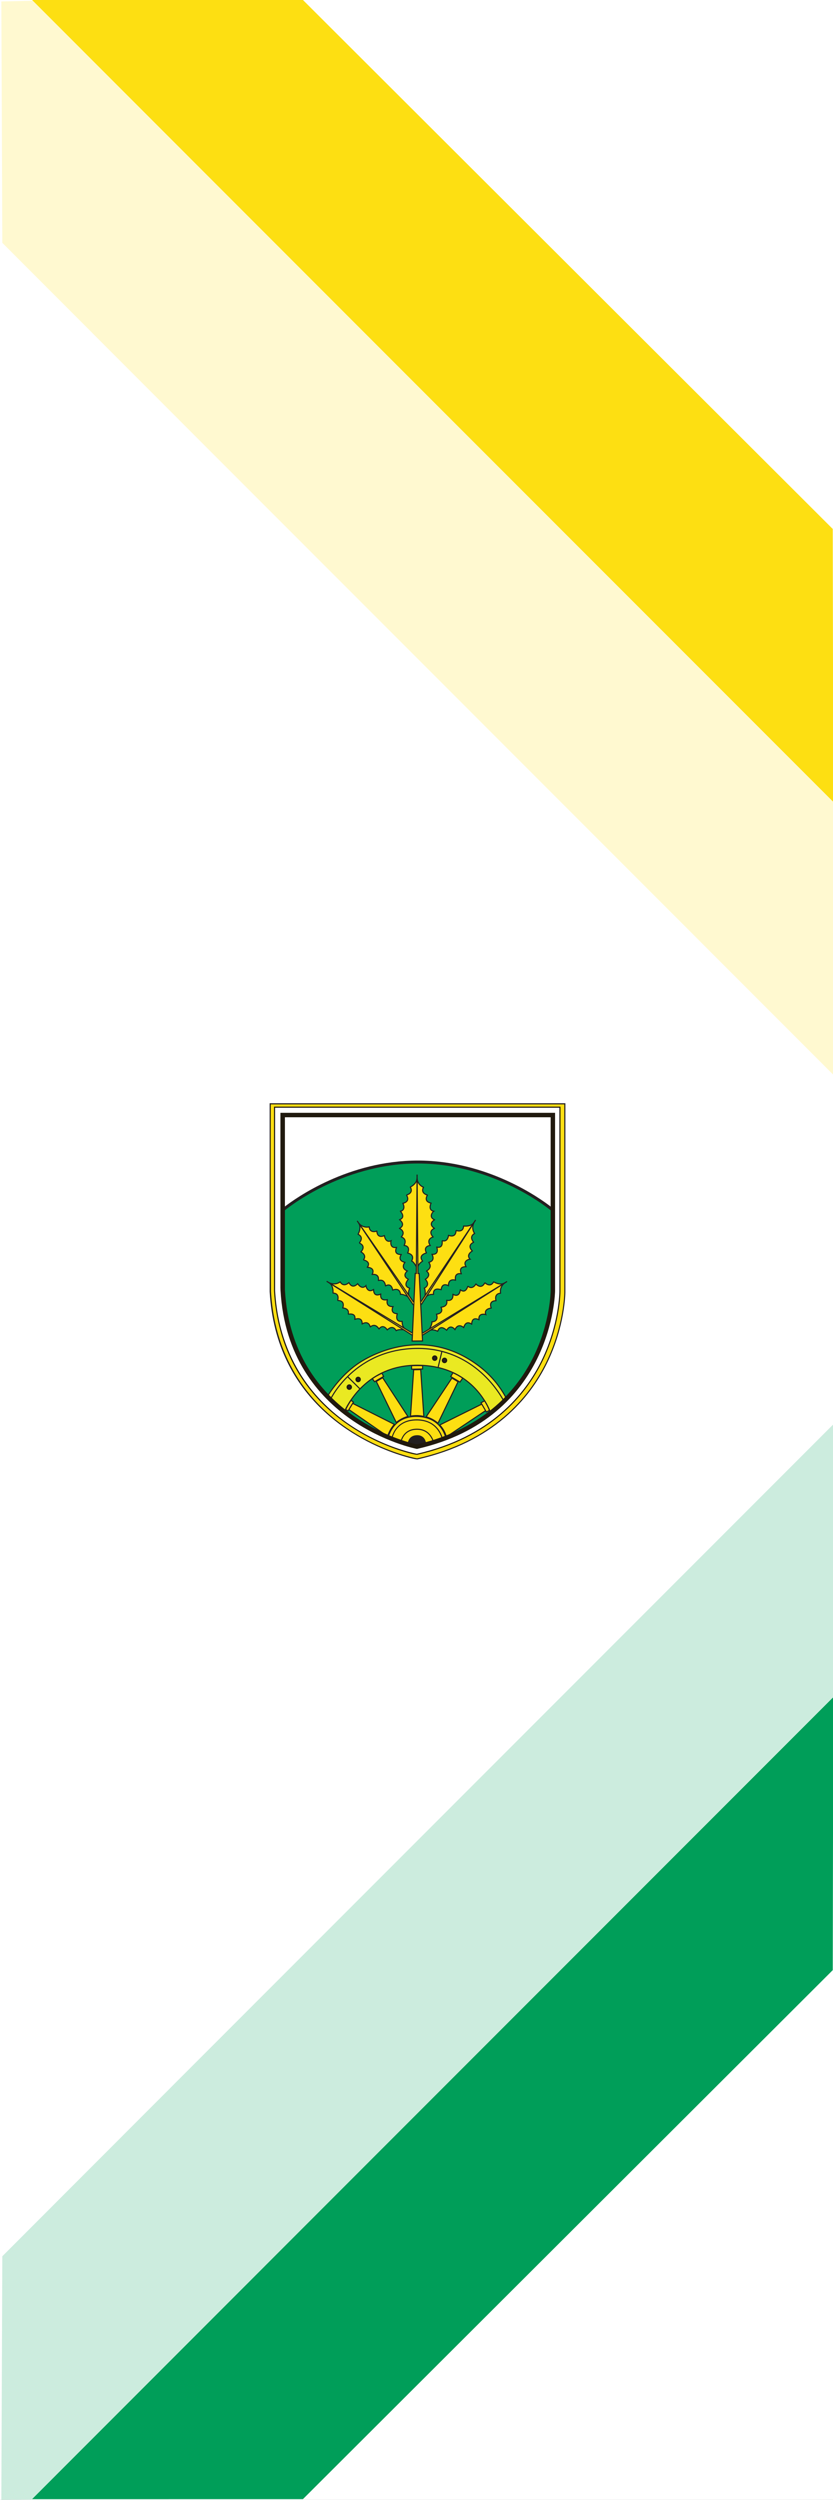 <?xml version="1.0" encoding="UTF-8" standalone="no"?>
<!-- Created with Inkscape (http://www.inkscape.org/) -->

<svg
   version="1.1"
   id="svg4812"
   width="133.407"
   height="400"
   viewBox="0 0 133.407 400"
   xmlns="http://www.w3.org/2000/svg"
   xmlns:svg="http://www.w3.org/2000/svg">
  <rect x="0" y="0" width="133.407" height="400" fill="#333333" stroke="none"/>
  <defs
     id="defs4816">
    <clipPath
       clipPathUnits="userSpaceOnUse"
       id="clipPath5498">
      <path
         d="M 0,0 H 841.89 V 595.276 H 0 Z"
         id="path5496" />
    </clipPath>
    <clipPath
       clipPathUnits="userSpaceOnUse"
       id="clipPath5686">
      <path
         d="M 0,0 H 841.89 V 595.276 H 0 Z"
         id="path5684" />
    </clipPath>
    <clipPath
       clipPathUnits="userSpaceOnUse"
       id="clipPath5718">
      <path
         d="M 0,0 H 841.89 V 595.276 H 0 Z"
         id="path5716" />
    </clipPath>
    <clipPath
       clipPathUnits="userSpaceOnUse"
       id="clipPath5778">
      <path
         d="M 561.586,552.572 H 668.115 V 446.042 H 561.586 Z"
         id="path5776" />
    </clipPath>
    <clipPath
       clipPathUnits="userSpaceOnUse"
       id="clipPath5798">
      <path
         d="M 0,0 H 841.89 V 595.276 H 0 Z"
         id="path5796" />
    </clipPath>
    <clipPath
       clipPathUnits="userSpaceOnUse"
       id="clipPath5806">
      <path
         d="M 561.483,415.811 H 668.116 V 309.178 H 561.483 Z"
         id="path5804" />
    </clipPath>
  </defs>
  <g
     id="g4818"
     transform="matrix(1.333,0,0,-1.333,0,793.701)">
    <rect
       style="fill:#ffffff;fill-rule:evenodd;stroke-width:411.404"
       id="rect6122"
       width="187.721"
       height="397.291"
       x="-50.386"
       y="-647"
       transform="scale(1,-1)" />
    <g
       id="g6068"
       transform="matrix(1.262,0,0,1.262,-724.783,-98.392)">
      <g
         id="g5488"
         transform="translate(609.931,517.203)">
        <path
           d="M 0,0 43.71,-43.704 43.66,-17.738 -6.778,32.575 -32.57,32.577 Z"
           style="fill:#fddf12;fill-opacity:1;fill-rule:nonzero;stroke:none"
           id="path5490" />
      </g>
      <g
         id="g5492">
        <g
           id="g5494"
           clip-path="url(#clipPath5498)">
          <g
             id="g5500"
             transform="translate(600.037,444.788)">
            <path
               d="m 0,0 h 28.05 v -17.934 c 0,0 0,-12.692 -14.061,-15.841 C 14.013,-33.822 0.805,-31.38 0.024,-17.863 0.094,-17.934 0,0 0,0"
               style="fill:#fddf12;fill-opacity:1;fill-rule:nonzero;stroke:none"
               id="path5502" />
          </g>
          <g
             id="g5504"
             transform="translate(614.038,410.961)">
            <path
               d="m 0,0 -0.002,0.008 c -0.186,-0.018 -1.174,0.246 -2,0.528 -3.416,1.17 -11.45,5.013 -12.052,15.425 v 0.327 17.592 0 H 14.102 V 15.893 c 0,-0.032 -0.02,-3.226 -1.763,-6.763 C 10.73,5.865 7.284,1.632 0,0 m -13.925,15.967 c 0.399,-6.901 4.107,-10.837 7.148,-12.924 3.379,-2.32 6.625,-2.918 6.759,-2.939 7.239,1.623 10.664,5.829 12.262,9.073 1.732,3.515 1.753,6.685 1.753,6.716 v 17.881 h -27.945 c 0,0 -0.014,-4.689 0,-8.868 0.015,-7.518 0.023,-8.939 0.023,-8.939"
               style="fill:#231f20;fill-opacity:1;fill-rule:nonzero;stroke:none"
               id="path5506" />
          </g>
          <g
             id="g5508"
             transform="translate(600.45,444.467)">
            <path
               d="m 0,0 h 27.17 v -17.53 c 0,0 0,-12.406 -13.619,-15.485 C 13.574,-33.061 0.78,-30.674 0.023,-17.461 0.091,-17.53 0,0 0,0"
               style="fill:#ffffff;fill-opacity:1;fill-rule:nonzero;stroke:none"
               id="path5510" />
          </g>
          <g
             id="g5512"
             transform="translate(614.013,411.401)">
            <path
               d="m 0,0 -0.002,0.007 c -0.005,0 -0.01,0 -0.016,0 -0.224,0 -1.183,0.263 -1.907,0.512 -3.314,1.142 -11.107,4.896 -11.69,15.084 v 0.139 17.324 0.053 H 13.66 V 15.537 c 0,-0.032 -0.019,-3.154 -1.707,-6.612 C 10.394,5.734 7.056,1.595 0,0 M -13.509,15.609 C -13.123,8.864 -9.51,5.017 -6.566,2.977 -3.301,0.715 -0.15,0.125 -0.018,0.104 6.994,1.691 10.31,5.802 11.858,8.972 c 1.677,3.435 1.697,6.534 1.697,6.565 v 17.477 h -27.064 v -8.667 z"
               style="fill:#20190e;fill-opacity:1;fill-rule:nonzero;stroke:none"
               id="path5514" />
          </g>
          <g
             id="g5516"
             transform="translate(601.082,443.833)">
            <path
               d="m 0,0 h 25.972 v -16.855 c 0,0 -0.036,-11.953 -13.055,-14.913 0,0 -12.171,2.276 -12.895,14.98 C 0.087,-16.855 0,0 0,0"
               style="fill:#009e59;fill-opacity:1;fill-rule:nonzero;stroke:none"
               id="path5518" />
          </g>
          <g
             id="g5520"
             transform="translate(612.579,412.506)">
            <path
               d="m 0,0 c -0.625,0.214 -1.319,0.52 -1.319,0.52 0,0 0.413,2.121 2.819,2.03 2.336,-0.088 2.682,-2.066 2.682,-2.066 0,0 0.029,-0.032 -1.046,-0.4 -1.11,-0.345 -1.698,-0.479 -1.698,-0.479 0,0 -0.892,0.194 -1.438,0.395"
               style="fill:#fddf12;fill-opacity:1;fill-rule:nonzero;stroke:none"
               id="path5522" />
          </g>
          <g
             id="g5524"
             transform="translate(614.017,412.057)">
            <path
               d="m 0,0 -0.011,0.003 c -0.009,0.002 -0.901,0.196 -1.445,0.396 -0.62,0.212 -1.315,0.519 -1.322,0.522 l -0.038,0.017 0.008,0.041 C -2.804,1 -2.377,3.055 -0.085,3.055 -0.036,3.055 0.014,3.054 0.064,3.052 2.304,2.967 2.752,1.148 2.792,0.958 L 2.802,0.948 2.795,0.919 C 2.787,0.887 2.777,0.847 1.715,0.484 0.615,0.141 0.017,0.004 0.011,0.003 Z M -2.696,1 C -2.54,0.932 -1.952,0.68 -1.421,0.499 H -1.42 C -0.917,0.313 -0.107,0.131 -0.001,0.108 0.086,0.129 0.67,0.269 1.682,0.584 2.415,0.835 2.626,0.926 2.685,0.957 2.629,1.22 2.189,2.866 0.06,2.946 0.01,2.948 -0.04,2.949 -0.088,2.949 -2.14,2.949 -2.626,1.293 -2.696,1"
               style="fill:#231f20;fill-opacity:1;fill-rule:nonzero;stroke:none"
               id="path5526" />
          </g>
          <g
             id="g5528"
             transform="translate(607.065,415.422)">
            <path
               d="m 0,0 c 0,0 1.714,4.518 6.993,4.501 5.608,-0.019 6.984,-4.598 6.984,-4.598 l 1.545,1.29 c 0,0 -0.694,1.655 -2.463,3.066 C 8.856,7.596 4.352,6.534 1.633,4.853 -0.459,3.56 -1.664,1.407 -1.664,1.407 Z"
               style="fill:#eae922;fill-opacity:1;fill-rule:nonzero;stroke:none"
               id="path5530" />
          </g>
          <g
             id="g5532"
             transform="translate(621.014,415.234)">
            <path
               d="m 0,0 -0.023,0.077 c -0.014,0.045 -1.431,4.541 -6.934,4.559 h -0.031 c -5.158,0 -6.895,-4.422 -6.912,-4.466 l -0.027,-0.07 -1.754,1.483 0.022,0.038 c 0.012,0.022 1.235,2.18 3.315,3.466 1.416,0.874 6.428,3.419 11.487,-0.598 C 0.902,3.086 1.615,1.419 1.622,1.402 L 1.637,1.366 1.607,1.341 Z m -6.988,4.742 c 0.011,0 0.021,0 0.031,0 5.188,-0.017 6.797,-3.965 7.01,-4.561 L 1.509,1.397 C 1.396,1.644 0.672,3.134 -0.923,4.406 -5.927,8.38 -10.887,5.863 -12.288,4.997 -14.195,3.818 -15.374,1.899 -15.546,1.607 l 1.575,-1.332 c 0.245,0.567 2.109,4.467 6.983,4.467"
               style="fill:#231f20;fill-opacity:1;fill-rule:nonzero;stroke:none"
               id="path5534" />
          </g>
          <g
             id="g5536"
             transform="translate(622.289,416.376)">
            <path
               d="m 0,0 c -0.02,0.044 -1.766,3.719 -5.866,4.8 l -0.357,-1.49 -0.102,0.024 0.357,1.492 c -0.738,0.186 -1.553,0.287 -2.443,0.268 -3.139,-0.065 -5.21,-1.459 -6.402,-2.628 l 1.146,-1.135 -0.074,-0.075 -1.147,1.135 c -1.173,-1.176 -1.634,-2.22 -1.639,-2.23 l -0.097,0.042 c 0.005,0.011 0.486,1.1 1.71,2.311 1.201,1.188 3.304,2.619 6.501,2.685 0.07,0.002 0.141,0.003 0.21,0.003 5.852,0 8.275,-5.106 8.299,-5.158 z"
               style="fill:#231f20;fill-opacity:1;fill-rule:nonzero;stroke:none"
               id="path5538" />
          </g>
          <g
             id="g5540"
             transform="translate(607.92,416.279)">
            <path
               d="m 0,0 3.796,-1.909 0.027,-0.014 0.112,-0.058 c 0,0 -0.206,-0.228 -0.372,-0.521 C 3.348,-2.9 3.29,-3.117 3.29,-3.117 l -3.652,2.524"
               style="fill:#fddf12;fill-opacity:1;fill-rule:nonzero;stroke:none"
               id="path5542" />
          </g>
          <g
             id="g5544"
             transform="translate(611.242,413.076)">
            <path
               d="m 0,0 -3.714,2.567 0.06,0.087 3.594,-2.484 c 0.033,0.095 0.107,0.283 0.255,0.556 0.122,0.216 0.264,0.396 0.335,0.48 L 0.449,1.248 -3.345,3.156 -3.298,3.25 0.699,1.238 0.652,1.187 C 0.65,1.185 0.448,0.96 0.287,0.675 0.079,0.29 0.02,0.074 0.019,0.072 Z"
               style="fill:#231f20;fill-opacity:1;fill-rule:nonzero;stroke:none"
               id="path5546" />
          </g>
          <g
             id="g5548"
             transform="translate(615.553,412.5)">
            <path
               d="M 0,0 C -0.009,0.053 -0.236,1.284 -1.541,1.284 H -1.567 C -2.892,1.267 -3.034,0.063 -3.039,0.012 l -0.105,0.011 c 0.001,0.013 0.155,1.348 1.576,1.367 0.009,0 0.018,0 0.027,0 1.395,0 1.643,-1.358 1.645,-1.372 z M 0.851,0.286 C 0.85,0.29 0.779,0.756 0.451,1.219 0.014,1.837 -0.647,2.158 -1.515,2.172 -3.672,2.207 -3.899,0.399 -3.907,0.321 l -0.105,0.012 c 0.002,0.02 0.243,1.945 2.435,1.945 0.021,0 0.042,0 0.064,0 C -0.386,2.259 0.225,1.723 0.54,1.276 0.88,0.793 0.953,0.321 0.955,0.301 Z"
               style="fill:#231f20;fill-opacity:1;fill-rule:nonzero;stroke:none"
               id="path5550" />
          </g>
          <g
             id="g5552"
             transform="translate(612.566,414.822)">
            <path
               d="m 0,0 c 0.345,0.183 0.584,0.224 0.584,0.224 l -2.408,3.691 -0.603,-0.357 1.901,-3.905 c 0,0 0.181,0.164 0.526,0.347"
               style="fill:#fddf12;fill-opacity:1;fill-rule:nonzero;stroke:none"
               id="path5554" />
          </g>
          <g
             id="g5556"
             transform="translate(612.023,414.389)">
            <path
               d="M 0,0 -1.953,4.011 -1.265,4.418 -1.237,4.376 1.214,0.619 1.136,0.605 C 1.133,0.604 0.9,0.562 0.567,0.386 0.233,0.209 0.054,0.048 0.052,0.047 Z m -1.816,3.97 1.851,-3.8 c 0.077,0.061 0.24,0.18 0.483,0.309 0.237,0.126 0.424,0.186 0.523,0.212 l -2.339,3.585 z"
               style="fill:#231f20;fill-opacity:1;fill-rule:nonzero;stroke:none"
               id="path5558" />
          </g>
          <g
             id="g5560"
             transform="translate(614.056,415.131)">
            <path
               d="M 0,0 C -0.326,0.008 -0.659,-0.05 -0.659,-0.05 L -0.36,4.363 0.309,4.376 0.607,-0.08 c 0,0 -0.281,0.072 -0.607,0.08"
               style="fill:#fddf12;fill-opacity:1;fill-rule:nonzero;stroke:none"
               id="path5562" />
          </g>
          <g
             id="g5564"
             transform="translate(614.72,414.982)">
            <path
               d="M 0,0 -0.071,0.018 C -0.073,0.019 -0.35,0.089 -0.666,0.097 -0.986,0.106 -1.311,0.048 -1.315,0.048 l -0.066,-0.012 0.307,4.528 0.768,0.015 z M -0.663,0.202 C -0.429,0.196 -0.22,0.158 -0.115,0.136 L -0.405,4.472 -0.975,4.46 -1.267,0.162 c 0.115,0.017 0.36,0.046 0.604,0.04"
               style="fill:#231f20;fill-opacity:1;fill-rule:nonzero;stroke:none"
               id="path5566" />
          </g>
          <g
             id="g5568"
             transform="translate(615.498,414.762)">
            <path
               d="M 0,0 C 0.303,-0.169 0.511,-0.357 0.511,-0.357 L 2.42,3.59 1.842,3.943 -0.615,0.255 c 0,0 0.312,-0.086 0.615,-0.255"
               style="fill:#fddf12;fill-opacity:1;fill-rule:nonzero;stroke:none"
               id="path5570" />
          </g>
          <g
             id="g5572"
             transform="translate(616.026,414.319)">
            <path
               d="m 0,0 -0.052,0.047 c -0.002,0.002 -0.208,0.186 -0.502,0.35 -0.293,0.164 -0.601,0.249 -0.604,0.25 L -1.228,0.666 1.298,4.457 1.96,4.053 1.939,4.01 Z M -1.06,0.727 C -0.95,0.692 -0.725,0.613 -0.503,0.489 -0.284,0.367 -0.116,0.237 -0.035,0.171 L 1.823,4.013 1.329,4.315 Z"
               style="fill:#231f20;fill-opacity:1;fill-rule:nonzero;stroke:none"
               id="path5574" />
          </g>
          <g
             id="g5576"
             transform="translate(620.14,416.207)">
            <path
               d="m 0,0 -3.961,-1.964 c 0,0 0.252,-0.277 0.406,-0.568 0.154,-0.291 0.225,-0.563 0.225,-0.563 l 3.703,2.478"
               style="fill:#fddf12;fill-opacity:1;fill-rule:nonzero;stroke:none"
               id="path5578" />
          </g>
          <g
             id="g5580"
             transform="translate(616.777,413.026)">
            <path
               d="M 0,0 -0.018,0.072 C -0.019,0.075 -0.09,0.342 -0.24,0.624 -0.388,0.906 -0.635,1.178 -0.637,1.181 L -0.685,1.233 -0.622,1.264 3.339,3.228 3.386,3.133 -0.514,1.2 C -0.433,1.105 -0.263,0.895 -0.146,0.673 -0.036,0.465 0.032,0.27 0.063,0.169 L 3.707,2.607 3.765,2.52 Z"
               style="fill:#231f20;fill-opacity:1;fill-rule:nonzero;stroke:none"
               id="path5582" />
          </g>
          <g
             id="g5584"
             transform="translate(620.709,416.081)">
            <path
               d="m 0,0 c 0.111,-0.218 0.202,-0.45 0.202,-0.45 l -0.298,-0.151 -0.508,0.873 0.34,0.189 c 0,0 0.153,-0.243 0.264,-0.461"
               style="fill:#fddf12;fill-opacity:1;fill-rule:nonzero;stroke:none"
               id="path5586" />
          </g>
          <g
             id="g5588"
             transform="translate(620.593,415.411)">
            <path
               d="m 0,0 -0.56,0.962 0.43,0.239 0.027,-0.042 C -0.102,1.156 0.052,0.912 0.163,0.694 0.274,0.476 0.366,0.242 0.367,0.239 L 0.385,0.195 Z M -0.415,0.922 0.041,0.139 0.251,0.245 C 0.22,0.323 0.15,0.489 0.069,0.646 -0.013,0.806 -0.118,0.981 -0.166,1.06 Z"
               style="fill:#231f20;fill-opacity:1;fill-rule:nonzero;stroke:none"
               id="path5590" />
          </g>
          <g
             id="g5592"
             transform="translate(617.923,418.968)">
            <path
               d="m 0,0 c -0.209,0.118 -0.483,0.242 -0.483,0.242 l -0.219,-0.363 0.881,-0.526 0.264,0.378 c 0,0 -0.234,0.151 -0.443,0.269"
               style="fill:#fddf12;fill-opacity:1;fill-rule:nonzero;stroke:none"
               id="path5594" />
          </g>
          <g
             id="g5596"
             transform="translate(618.117,418.251)">
            <path
               d="m 0,0 -0.969,0.578 0.27,0.449 0.043,-0.019 C -0.653,1.006 -0.377,0.881 -0.168,0.763 0.04,0.646 0.275,0.494 0.277,0.492 L 0.323,0.463 Z M -0.824,0.614 -0.03,0.141 0.174,0.433 C 0.096,0.483 -0.07,0.587 -0.22,0.672 -0.376,0.76 -0.572,0.853 -0.657,0.892 Z"
               style="fill:#231f20;fill-opacity:1;fill-rule:nonzero;stroke:none"
               id="path5598" />
          </g>
          <g
             id="g5600"
             transform="translate(614.034,419.895)">
            <path
               d="M 0,0 C 0.311,0 0.514,-0.012 0.514,-0.012 L 0.512,-0.328 -0.535,-0.349 -0.54,-0.013 C -0.54,-0.013 -0.311,0 0,0"
               style="fill:#fddf12;fill-opacity:1;fill-rule:nonzero;stroke:none"
               id="path5602" />
          </g>
          <g
             id="g5604"
             transform="translate(613.448,419.491)">
            <path
               d="m 0,0 -0.007,0.44 0.051,0.003 c 0.002,0 0.233,0.012 0.543,0.013 V 0.403 0.456 h 0.01 c 0.304,0 0.505,-0.012 0.507,-0.012 L 1.154,0.441 1.15,0.023 Z M 0.1,0.34 0.104,0.108 1.046,0.127 1.047,0.341 C 0.971,0.345 0.809,0.35 0.597,0.35 H 0.587 C 0.365,0.35 0.184,0.344 0.1,0.34"
               style="fill:#231f20;fill-opacity:1;fill-rule:nonzero;stroke:none"
               id="path5606" />
          </g>
          <g
             id="g5608"
             transform="translate(610.187,418.917)">
            <path
               d="m 0,0 c 0.239,0.132 0.486,0.253 0.486,0.253 l 0.158,-0.315 -0.861,-0.5 -0.21,0.292 c 0,0 0.188,0.138 0.427,0.27"
               style="fill:#fddf12;fill-opacity:1;fill-rule:nonzero;stroke:none"
               id="path5610" />
          </g>
          <g
             id="g5612"
             transform="translate(609.955,418.286)">
            <path
               d="m 0,0 -0.268,0.373 0.042,0.031 C -0.218,0.41 -0.032,0.546 0.207,0.678 0.444,0.809 0.692,0.93 0.695,0.932 L 0.741,0.955 0.946,0.549 Z M -0.121,0.349 0.03,0.139 0.807,0.591 0.694,0.814 C 0.612,0.773 0.432,0.682 0.258,0.585 0.09,0.493 -0.053,0.397 -0.121,0.349"
               style="fill:#231f20;fill-opacity:1;fill-rule:nonzero;stroke:none"
               id="path5614" />
          </g>
          <g
             id="g5616"
             transform="translate(607.484,416.205)">
            <path
               d="M 0,0 C 0.151,0.255 0.252,0.385 0.252,0.385 L 0.475,0.208 -0.03,-0.62 -0.266,-0.504 c 0,0 0.115,0.249 0.266,0.504"
               style="fill:#fddf12;fill-opacity:1;fill-rule:nonzero;stroke:none"
               id="path5618" />
          </g>
          <g
             id="g5620"
             transform="translate(607.475,415.517)">
            <path
               d="m 0,0 -0.326,0.16 0.022,0.047 c 0.001,0.002 0.118,0.254 0.268,0.508 C 0.115,0.971 0.216,1.1 0.22,1.106 L 0.253,1.147 0.554,0.908 Z M -0.186,0.209 -0.04,0.137 0.416,0.884 0.272,0.998 C 0.231,0.941 0.154,0.828 0.055,0.662 -0.054,0.476 -0.146,0.292 -0.186,0.209"
               style="fill:#231f20;fill-opacity:1;fill-rule:nonzero;stroke:none"
               id="path5622" />
          </g>
          <g
             id="g5624"
             transform="translate(615.196,423.379)">
            <path
               d="M 0,0 C 0,0 0.278,0.433 0.232,0.675 0.209,0.681 0.924,0.636 0.672,1.4 0.661,1.4 1.404,1.443 1.101,2.063 1.078,2.079 1.788,2.056 1.642,2.723 1.628,2.735 2.284,2.528 2.238,3.294 2.219,3.308 2.834,2.88 2.94,3.726 2.926,3.738 3.418,3.262 3.66,4.078 3.65,4.078 4.036,3.648 4.427,4.274 4.408,4.288 4.941,3.684 5.279,4.402 5.266,4.408 5.782,3.864 6.11,4.479 6.108,4.485 6.674,4.106 7.14,4.361 7.146,4.353 6.662,4.03 6.773,3.396 6.765,3.39 6.148,3.414 6.34,2.684 6.326,2.675 5.613,2.725 5.882,1.984 5.876,1.981 5.156,1.922 5.363,1.369 5.359,1.371 4.63,1.578 4.715,0.87 4.7,0.872 4.045,1.258 4.023,0.448 4.008,0.45 3.477,0.899 3.261,0.126 3.257,0.129 2.748,0.623 2.43,-0.064 c 0,0 -0.418,0.585 -0.79,-0.065 -0.014,0.001 -0.595,0.613 -0.856,-0.096 -0.021,0 -0.349,0.205 -0.686,0.108"
               style="fill:#fddf12;fill-opacity:1;fill-rule:nonzero;stroke:none"
               id="path5626" />
          </g>
          <g
             id="g5628"
             transform="translate(615.98,423.101)">
            <path
               d="M 0,0 C -0.015,0 -0.026,0.005 -0.056,0.019 -0.143,0.06 -0.409,0.186 -0.672,0.11 l -0.029,0.101 c 0.283,0.082 0.561,-0.037 0.673,-0.088 0.075,0.175 0.179,0.28 0.31,0.314 0.161,0.04 0.349,-0.03 0.561,-0.209 0.114,0.178 0.246,0.272 0.39,0.279 0.006,0 0.013,0.001 0.019,0.001 0.17,0 0.31,-0.121 0.384,-0.199 C 1.733,0.487 1.855,0.593 2,0.622 2.184,0.661 2.356,0.564 2.45,0.494 2.522,0.705 2.628,0.837 2.766,0.887 2.892,0.934 3.035,0.91 3.192,0.818 3.212,1.028 3.282,1.17 3.4,1.242 3.486,1.293 3.635,1.33 3.872,1.232 3.867,1.418 3.922,1.554 4.035,1.638 4.181,1.747 4.384,1.736 4.503,1.717 4.475,1.837 4.489,1.944 4.544,2.035 4.652,2.213 4.888,2.28 5.028,2.304 4.963,2.514 4.971,2.683 5.054,2.805 5.135,2.926 5.282,2.994 5.49,3.01 5.444,3.227 5.465,3.4 5.555,3.524 5.611,3.602 5.72,3.696 5.929,3.721 5.901,3.944 5.93,4.237 6.159,4.513 5.837,4.451 5.513,4.594 5.346,4.685 5.125,4.318 4.832,4.397 4.674,4.48 4.672,4.481 4.577,4.533 4.509,4.591 4.354,4.309 4.164,4.261 4.03,4.277 3.875,4.292 3.729,4.394 3.651,4.467 3.404,4.111 3.154,4.139 3.025,4.189 2.996,4.2 2.944,4.228 2.901,4.26 2.774,3.902 2.59,3.824 2.454,3.824 H 2.453 C 2.357,3.824 2.261,3.865 2.195,3.908 2.152,3.676 2.06,3.525 1.923,3.459 1.774,3.388 1.611,3.436 1.509,3.483 1.507,3.283 1.452,3.134 1.345,3.041 1.274,2.977 1.143,2.91 0.923,2.937 0.945,2.777 0.919,2.642 0.845,2.537 0.723,2.364 0.503,2.316 0.393,2.3 0.458,2.138 0.459,1.998 0.395,1.885 0.296,1.711 0.073,1.652 -0.043,1.633 0.018,1.413 0.005,1.236 -0.084,1.109 -0.165,0.992 -0.31,0.92 -0.494,0.904 -0.489,0.642 -0.729,0.266 -0.739,0.249 l -0.089,0.057 c 0.07,0.109 0.238,0.417 0.228,0.605 l -0.009,0.002 0.009,0.091 0.056,0.002 c 0.172,0.007 0.305,0.064 0.374,0.163 0.076,0.11 0.079,0.276 0.008,0.492 L -0.165,1.675 -0.168,1.726 -0.115,1.73 C -0.083,1.733 0.204,1.762 0.303,1.937 0.356,2.03 0.347,2.154 0.275,2.305 L 0.257,2.319 0.266,2.354 C 0.275,2.391 0.306,2.395 0.341,2.399 0.425,2.41 0.647,2.439 0.759,2.597 0.824,2.69 0.842,2.816 0.811,2.971 L 0.793,2.986 0.811,3.023 C 0.828,3.06 0.866,3.053 0.883,3.05 1.055,3.018 1.187,3.041 1.276,3.12 1.369,3.201 1.411,3.344 1.403,3.544 L 1.382,3.56 1.439,3.643 1.484,3.615 C 1.522,3.592 1.719,3.48 1.877,3.554 1.995,3.611 2.071,3.76 2.103,3.999 L 2.095,4.026 2.16,4.069 2.213,4.025 H 2.212 C 2.259,3.989 2.387,3.903 2.515,3.937 2.646,3.971 2.751,4.117 2.826,4.37 L 2.876,4.355 2.921,4.383 C 2.936,4.363 3.052,4.257 3.195,4.265 3.332,4.271 3.464,4.37 3.586,4.56 L 3.582,4.575 3.645,4.616 3.713,4.564 3.709,4.558 C 3.769,4.5 3.934,4.362 4.107,4.382 4.24,4.397 4.353,4.504 4.446,4.699 c 0,0.002 0.001,0.003 0.002,0.005 L 4.496,4.68 4.537,4.711 C 4.539,4.709 4.744,4.495 4.964,4.518 5.087,4.531 5.194,4.619 5.28,4.781 L 5.293,4.797 C 5.322,4.82 5.35,4.804 5.365,4.795 5.536,4.696 5.972,4.487 6.331,4.685 L 6.371,4.706 6.398,4.671 C 6.429,4.63 6.391,4.597 6.374,4.582 6.023,4.276 5.999,3.924 6.042,3.683 L 6.047,3.651 6.021,3.631 C 6.008,3.621 5.996,3.621 5.98,3.619 5.822,3.609 5.708,3.556 5.641,3.463 5.562,3.353 5.551,3.189 5.607,2.974 L 5.617,2.936 5.583,2.915 C 5.57,2.908 5.56,2.908 5.538,2.907 5.342,2.899 5.208,2.846 5.142,2.746 5.071,2.642 5.073,2.485 5.148,2.279 L 5.165,2.23 5.099,2.208 C 5.016,2.198 4.738,2.151 4.634,1.981 4.584,1.897 4.582,1.791 4.629,1.665 L 4.673,1.548 4.558,1.598 C 4.557,1.598 4.249,1.682 4.085,1.544 3.996,1.469 3.962,1.338 3.984,1.154 L 3.991,1.087 3.925,1.095 C 3.915,1.096 3.909,1.099 3.894,1.106 3.659,1.221 3.526,1.194 3.455,1.152 3.353,1.09 3.298,0.946 3.291,0.724 L 3.29,0.665 3.231,0.673 C 3.218,0.675 3.21,0.68 3.195,0.691 3.043,0.795 2.911,0.828 2.802,0.788 2.682,0.744 2.59,0.61 2.529,0.39 L 2.511,0.327 2.44,0.367 C 2.389,0.412 2.208,0.558 2.021,0.519 1.892,0.493 1.783,0.382 1.695,0.192 L 1.657,0.11 1.604,0.183 C 1.602,0.185 1.435,0.414 1.239,0.402 1.118,0.396 1.005,0.302 0.902,0.122 L 0.885,0.092 0.85,0.096 C 0.833,0.098 0.824,0.105 0.802,0.125 0.606,0.297 0.438,0.368 0.308,0.334 0.2,0.307 0.113,0.206 0.05,0.034 L 0.037,0 H 0.001 Z M 2.123,3.964 V 3.963 Z"
               style="fill:#231f20;fill-opacity:1;fill-rule:nonzero;stroke:none"
               id="path5630" />
          </g>
          <g
             id="g5632"
             transform="translate(613.124,426.456)">
            <path
               d="m 0,0 c 0,0 -0.444,0.26 -0.685,0.205 -0.004,-0.023 0.013,0.692 -0.742,0.409 0.001,-0.01 -0.072,0.73 -0.68,0.403 -0.015,-0.024 -0.02,0.686 -0.681,0.513 -0.011,-0.014 0.17,0.649 -0.595,0.572 -0.013,-0.019 0.39,0.612 -0.46,0.685 -0.011,-0.015 0.445,0.496 -0.38,0.705 0,-0.011 0.414,0.393 -0.227,0.757 -0.013,-0.019 0.569,0.538 -0.162,0.846 -0.006,-0.012 0.517,0.525 -0.11,0.828 -0.006,-0.003 0.35,0.578 0.076,1.033 0.008,0.007 0.351,-0.464 0.98,-0.327 C -3.66,6.621 -3.659,6.003 -2.937,6.225 -2.928,6.211 -2.949,5.497 -2.218,5.795 -2.216,5.789 -2.128,5.072 -1.584,5.302 -1.586,5.298 -1.763,4.562 -1.058,4.675 -1.06,4.66 -1.42,3.99 -0.609,4 -0.61,3.986 -1.038,3.437 -0.257,3.253 -0.259,3.248 -0.733,2.72 -0.034,2.43 c 0,0 -0.567,-0.441 0.098,-0.786 C 0.062,1.629 -0.526,1.025 0.193,0.792 0.194,0.772 0.003,0.443 0.115,0.111"
               style="fill:#fddf12;fill-opacity:1;fill-rule:nonzero;stroke:none"
               id="path5634" />
          </g>
          <g
             id="g5636"
             transform="translate(613.097,426.411)">
            <path
               d="M 0,0 C -0.112,0.065 -0.422,0.222 -0.614,0.204 L -0.616,0.195 -0.707,0.2 -0.712,0.255 C -0.725,0.427 -0.788,0.558 -0.889,0.622 -1.002,0.695 -1.168,0.691 -1.382,0.61 L -1.395,0.607 -1.446,0.603 -1.453,0.654 C -1.457,0.687 -1.498,0.973 -1.676,1.065 -1.772,1.114 -1.895,1.099 -2.043,1.022 L -2.055,1.003 -2.091,1.01 C -2.129,1.018 -2.134,1.05 -2.14,1.083 -2.154,1.166 -2.191,1.387 -2.354,1.493 -2.45,1.554 -2.576,1.566 -2.731,1.529 L -2.745,1.511 -2.782,1.527 c -0.038,0.016 -0.032,0.055 -0.03,0.071 0.025,0.174 -0.003,0.305 -0.085,0.39 -0.085,0.089 -0.229,0.125 -0.43,0.11 L -3.341,2.077 -3.427,2.13 -3.401,2.176 c 0.022,0.039 0.127,0.24 0.046,0.395 -0.061,0.116 -0.214,0.186 -0.454,0.208 L -3.836,2.769 -3.882,2.833 -3.84,2.888 V 2.887 c 0.035,0.048 0.115,0.179 0.076,0.306 -0.039,0.13 -0.189,0.228 -0.446,0.293 l 0.013,0.051 -0.029,0.043 c 0.02,0.017 0.12,0.133 0.107,0.279 -0.011,0.136 -0.116,0.264 -0.311,0.379 l -0.015,-0.005 -0.043,0.061 0.05,0.07 0.006,-0.003 c 0.055,0.062 0.187,0.232 0.159,0.405 -0.021,0.131 -0.132,0.24 -0.33,0.325 -0.001,0 -0.003,10e-4 -0.004,10e-4 l 0.021,0.049 -0.033,0.04 c 0.033,0.03 0.205,0.237 0.177,0.434 -0.018,0.123 -0.111,0.226 -0.276,0.306 l -0.017,0.012 c -0.024,0.028 -0.009,0.057 -10e-4,0.073 0.092,0.174 0.283,0.617 0.071,0.969 l -0.023,0.04 0.036,0.028 c 0.04,0.03 0.072,-0.005 0.088,-0.021 0.321,-0.339 0.674,-0.348 0.913,-0.296 l 0.033,0.007 0.029,-0.038 0.004,-0.028 C -3.569,6.51 -3.512,6.398 -3.415,6.334 -3.303,6.26 -3.138,6.255 -2.926,6.321 l 0.038,0.011 0.022,-0.033 C -2.858,6.286 -2.857,6.276 -2.855,6.253 -2.84,6.058 -2.78,5.927 -2.679,5.865 -2.571,5.798 -2.414,5.807 -2.212,5.89 l 0.051,0.02 0.022,-0.066 c 0.013,-0.082 0.07,-0.358 0.245,-0.455 0.086,-0.048 0.193,-0.045 0.316,0.007 l 0.124,0.052 -0.055,-0.122 c 10e-4,0 -0.071,-0.308 0.074,-0.467 0.079,-0.087 0.212,-0.116 0.395,-0.087 L -0.972,4.783 -0.979,4.715 C -0.98,4.706 -0.983,4.7 -0.989,4.686 -1.095,4.446 -1.063,4.314 -1.018,4.245 -0.952,4.145 -0.803,4.096 -0.583,4.098 L -0.524,4.099 -0.53,4.041 C -0.531,4.027 -0.536,4.019 -0.546,4.003 -0.644,3.847 -0.671,3.714 -0.628,3.607 -0.579,3.489 -0.441,3.402 -0.218,3.35 L -0.16,3.336 -0.192,3.261 C -0.236,3.209 -0.373,3.021 -0.327,2.837 -0.295,2.71 -0.181,2.605 0.013,2.525 L 0.096,2.49 0.025,2.435 C 0.023,2.433 -0.197,2.258 -0.179,2.061 -0.168,1.941 -0.069,1.831 0.115,1.736 L 0.146,1.72 0.143,1.684 C 0.141,1.667 0.134,1.659 0.116,1.636 -0.049,1.433 -0.113,1.264 -0.074,1.134 -0.042,1.027 0.062,0.944 0.236,0.888 L 0.271,0.877 0.273,0.84 C 0.273,0.825 0.268,0.813 0.256,0.783 0.218,0.696 0.105,0.432 0.191,0.173 l -0.1,-0.034 c -0.093,0.281 0.013,0.556 0.06,0.667 -0.178,0.068 -0.288,0.168 -0.326,0.298 -0.047,0.158 0.015,0.35 0.186,0.569 -0.183,0.107 -0.282,0.234 -0.295,0.378 -0.016,0.178 0.104,0.331 0.182,0.41 -0.182,0.09 -0.292,0.208 -0.327,0.35 -0.046,0.182 0.04,0.354 0.109,0.456 -0.213,0.063 -0.349,0.164 -0.405,0.3 -0.051,0.124 -0.033,0.267 0.052,0.428 C -0.884,4.007 -1.029,4.071 -1.105,4.187 -1.16,4.27 -1.203,4.417 -1.114,4.658 -1.306,4.646 -1.445,4.697 -1.533,4.812 -1.641,4.953 -1.638,5.151 -1.624,5.269 -1.743,5.236 -1.851,5.245 -1.945,5.297 -2.127,5.398 -2.202,5.63 -2.232,5.769 -2.44,5.696 -2.608,5.698 -2.734,5.775 -2.858,5.851 -2.932,5.995 -2.956,6.203 -3.171,6.147 -3.346,6.162 -3.474,6.246 -3.553,6.299 -3.652,6.405 -3.684,6.612 -3.907,6.575 -4.2,6.592 -4.486,6.81 -4.411,6.491 -4.54,6.161 -4.625,5.991 -4.25,5.785 -4.317,5.49 -4.392,5.329 -4.393,5.327 -4.442,5.229 -4.498,5.158 -4.209,5.015 -4.156,4.828 -4.164,4.692 -4.174,4.536 -4.269,4.387 -4.339,4.306 -3.973,4.073 -3.991,3.823 -4.037,3.691 -4.047,3.661 -4.072,3.61 -4.102,3.565 -3.74,3.453 -3.654,3.273 -3.648,3.137 -3.644,3.04 -3.682,2.943 -3.722,2.875 -3.488,2.84 -3.333,2.755 -3.262,2.62 -3.185,2.474 -3.227,2.309 -3.269,2.207 c 0.199,0.004 0.351,-0.044 0.448,-0.146 0.095,-0.099 0.135,-0.239 0.12,-0.418 0.16,0.029 0.296,0.008 0.404,-0.062 0.178,-0.115 0.234,-0.332 0.254,-0.441 0.16,0.071 0.299,0.078 0.415,0.018 0.178,-0.091 0.246,-0.312 0.269,-0.428 0.219,0.071 0.395,0.065 0.527,-0.019 0.12,-0.076 0.197,-0.218 0.221,-0.401 0.258,0.01 0.647,-0.208 0.664,-0.219 z"
               style="fill:#231f20;fill-opacity:1;fill-rule:nonzero;stroke:none"
               id="path5638" />
          </g>
          <g
             id="g5640"
             transform="translate(614.778,426.543)">
            <path
               d="M 0,0 C 0,0 0.072,0.51 -0.07,0.713 -0.093,0.709 0.573,0.964 0.027,1.557 0.018,1.553 0.672,1.9 0.141,2.34 0.114,2.346 0.766,2.619 0.357,3.167 0.339,3.172 1.019,3.255 0.66,3.936 0.637,3.941 1.37,3.805 1.116,4.622 1.098,4.627 1.741,4.396 1.622,5.241 1.612,5.237 2.14,5.005 2.234,5.738 2.211,5.743 2.944,5.413 2.952,6.208 2.938,6.209 3.63,5.926 3.673,6.623 3.668,6.628 4.338,6.517 4.653,6.943 4.663,6.938 4.359,6.442 4.721,5.909 4.716,5.9 4.148,5.666 4.625,5.079 4.615,5.065 3.95,4.815 4.501,4.25 4.496,4.245 3.869,3.892 4.286,3.474 4.281,3.474 3.536,3.361 3.906,2.749 3.892,2.744 3.139,2.826 3.455,2.077 3.441,2.072 2.774,2.262 2.899,1.467 2.894,1.468 2.229,1.708 2.226,0.95 2.226,0.95 1.605,1.309 1.538,0.562 1.524,0.558 0.745,0.875 0.803,0.12 0.784,0.111 0.41,0.164 0.145,-0.064"
               style="fill:#fddf12;fill-opacity:1;fill-rule:nonzero;stroke:none"
               id="path5642" />
          </g>
          <g
             id="g5644"
             transform="translate(614.957,426.439)">
            <path
               d="m 0,0 -0.069,0.08 c 0.222,0.192 0.515,0.2 0.637,0.196 -0.005,0.192 0.046,0.331 0.152,0.416 0.128,0.103 0.327,0.117 0.593,0.042 0.03,0.21 0.11,0.35 0.238,0.417 C 1.709,1.232 1.895,1.178 1.996,1.136 2.011,1.34 2.079,1.487 2.198,1.574 2.349,1.684 2.542,1.667 2.657,1.643 2.634,1.866 2.676,2.031 2.781,2.134 2.876,2.227 3.015,2.264 3.193,2.246 3.124,2.447 3.129,2.606 3.208,2.721 3.264,2.803 3.383,2.897 3.637,2.906 3.555,3.075 3.548,3.224 3.619,3.349 3.707,3.505 3.893,3.579 4.008,3.61 3.932,3.709 3.9,3.813 3.913,3.92 3.938,4.126 4.122,4.284 4.239,4.364 4.093,4.53 4.031,4.688 4.055,4.834 4.079,4.977 4.184,5.1 4.365,5.2 4.232,5.38 4.18,5.547 4.21,5.699 4.229,5.792 4.289,5.923 4.467,6.031 4.349,6.224 4.255,6.503 4.347,6.85 4.082,6.661 3.729,6.657 3.541,6.67 3.492,6.244 3.193,6.195 3.017,6.204 3.016,6.204 2.907,6.212 2.822,6.238 2.799,5.916 2.647,5.796 2.518,5.752 2.371,5.702 2.198,5.734 2.097,5.769 2.021,5.343 1.786,5.264 1.648,5.255 1.617,5.254 1.558,5.257 1.504,5.268 1.531,4.962 1.456,4.766 1.28,4.685 1.193,4.645 1.089,4.643 1.011,4.655 1.068,4.424 1.047,4.247 0.949,4.131 0.844,4.006 0.679,3.982 0.569,3.982 H 0.567 C 0.648,3.797 0.659,3.638 0.601,3.508 0.562,3.421 0.471,3.307 0.262,3.241 0.35,3.103 0.382,2.969 0.358,2.841 0.318,2.634 0.139,2.5 0.047,2.439 0.174,2.318 0.232,2.191 0.221,2.061 0.203,1.862 0.025,1.715 -0.072,1.649 0.076,1.473 0.137,1.306 0.109,1.152 0.083,1.013 -0.018,0.888 -0.177,0.797 c 0.113,-0.237 0.052,-0.68 0.049,-0.7 l -0.104,0.015 c 0.018,0.128 0.043,0.48 -0.044,0.647 l -0.009,-0.002 -0.03,0.087 0.049,0.025 c 0.154,0.077 0.25,0.184 0.271,0.302 0.025,0.133 -0.041,0.286 -0.196,0.455 l -0.008,0.011 -0.024,0.045 0.046,0.026 C -0.149,1.724 0.098,1.871 0.116,2.07 0.125,2.177 0.065,2.287 -0.062,2.396 L -0.084,2.4 -0.091,2.436 C -0.098,2.473 -0.071,2.49 -0.042,2.508 0.029,2.553 0.218,2.67 0.254,2.861 0.275,2.973 0.239,3.096 0.146,3.225 L 0.124,3.231 0.125,3.272 c 0,0.042 0.038,0.051 0.054,0.055 0.168,0.042 0.278,0.117 0.326,0.225 0.051,0.113 0.03,0.262 -0.061,0.442 L 0.419,4 0.436,4.099 0.489,4.092 C 0.533,4.087 0.757,4.066 0.869,4.198 0.953,4.299 0.96,4.467 0.889,4.699 L 0.87,4.721 0.912,4.787 0.978,4.769 C 1.035,4.755 1.184,4.729 1.287,4.813 1.391,4.897 1.426,5.079 1.389,5.338 L 1.442,5.346 1.47,5.389 C 1.493,5.377 1.637,5.328 1.767,5.394 1.889,5.456 1.967,5.602 1.999,5.827 L 1.989,5.839 2.029,5.902 2.113,5.883 2.112,5.875 C 2.19,5.848 2.395,5.789 2.544,5.879 2.658,5.948 2.717,6.093 2.72,6.31 2.719,6.311 2.719,6.313 2.719,6.315 L 2.772,6.313 2.797,6.358 C 2.799,6.357 3.072,6.247 3.263,6.358 3.369,6.421 3.429,6.546 3.44,6.73 L 3.446,6.751 C 3.462,6.784 3.494,6.78 3.513,6.779 3.709,6.76 4.188,6.75 4.431,7.078 l 0.027,0.036 0.04,-0.02 C 4.543,7.07 4.522,7.023 4.513,7.003 4.323,6.576 4.447,6.245 4.585,6.043 L 4.604,6.016 4.58,5.974 4.556,5.96 C 4.418,5.886 4.336,5.791 4.314,5.678 4.287,5.545 4.345,5.39 4.486,5.216 L 4.511,5.185 4.488,5.152 C 4.479,5.141 4.47,5.136 4.451,5.126 4.277,5.039 4.179,4.935 4.159,4.817 4.138,4.691 4.205,4.548 4.359,4.391 L 4.396,4.352 4.344,4.306 C 4.273,4.263 4.041,4.107 4.018,3.907 4.006,3.809 4.048,3.711 4.143,3.615 l 0.09,-0.09 H 4.106 C 4.109,3.525 3.795,3.475 3.702,3.281 3.652,3.175 3.675,3.04 3.772,2.88 L 3.807,2.823 3.742,2.803 C 3.733,2.8 3.727,2.8 3.711,2.8 3.452,2.811 3.341,2.729 3.295,2.662 3.227,2.562 3.237,2.408 3.323,2.201 L 3.346,2.147 3.29,2.13 C 3.276,2.126 3.267,2.128 3.249,2.131 3.069,2.164 2.937,2.139 2.855,2.058 2.763,1.969 2.735,1.808 2.771,1.58 L 2.781,1.515 2.7,1.523 C 2.635,1.543 2.413,1.601 2.26,1.489 2.154,1.412 2.1,1.265 2.099,1.054 V 0.963 L 2.02,1.008 C 2.018,1.01 1.774,1.148 1.6,1.057 1.493,1.001 1.429,0.868 1.411,0.661 L 1.408,0.627 1.374,0.616 C 1.357,0.611 1.346,0.614 1.318,0.622 1.07,0.699 0.891,0.694 0.786,0.61 0.698,0.54 0.662,0.412 0.676,0.228 L 0.679,0.192 0.646,0.176 C 0.631,0.17 0.618,0.17 0.586,0.171 0.479,0.171 0.205,0.177 0,0 M 0.923,4.676 0.922,4.675 Z"
               style="fill:#231f20;fill-opacity:1;fill-rule:nonzero;stroke:none"
               id="path5646" />
          </g>
          <g
             id="g5648"
             transform="translate(613.939,429.303)">
            <path
               d="m 0,0 c 0,0 -0.211,0.444 -0.438,0.535 -0.017,-0.016 0.394,0.568 -0.38,0.761 -0.005,-0.009 0.347,0.646 -0.333,0.719 -0.025,-0.011 0.365,0.581 -0.271,0.812 -0.018,-0.005 0.498,0.442 -0.169,0.812 -0.022,-0.008 0.658,0.286 0.004,0.829 -0.018,-0.006 0.639,0.158 0.08,0.8 -0.006,-0.009 0.557,0.09 0.236,0.756 -0.022,-0.008 0.763,0.123 0.337,0.793 -0.012,-0.007 0.715,0.142 0.37,0.749 -0.007,0.002 0.607,0.281 0.636,0.814 0.01,0 0.029,-0.584 0.62,-0.828 C 0.692,7.542 0.35,7.03 1.064,6.803 1.063,6.787 0.649,6.207 1.413,6.04 1.412,6.034 1.085,5.389 1.658,5.271 1.654,5.268 1.1,4.759 1.739,4.453 1.73,4.441 1.063,4.09 1.732,3.639 1.723,3.627 1.068,3.415 1.605,2.82 1.601,2.817 0.919,2.648 1.33,2.011 1.33,2.011 0.621,1.967 0.973,1.304 0.964,1.292 0.147,1.125 0.606,0.524 0.595,0.507 0.248,0.327 0.154,-0.011"
               style="fill:#fddf12;fill-opacity:1;fill-rule:nonzero;stroke:none"
               id="path5650" />
          </g>
          <g
             id="g5652"
             transform="translate(614.144,429.277)">
            <path
               d="m 0,0 -0.102,0.028 c 0.08,0.287 0.329,0.465 0.43,0.534 C 0.218,0.72 0.184,0.866 0.226,0.996 0.277,1.153 0.434,1.275 0.694,1.36 0.603,1.554 0.593,1.717 0.665,1.844 0.751,1.999 0.933,2.056 1.04,2.077 0.94,2.256 0.916,2.417 0.967,2.557 1.032,2.731 1.197,2.824 1.31,2.869 1.169,3.044 1.114,3.205 1.145,3.35 1.173,3.481 1.267,3.589 1.425,3.673 1.259,3.802 1.175,3.939 1.178,4.078 1.179,4.178 1.226,4.323 1.433,4.473 1.264,4.573 1.178,4.7 1.174,4.852 1.171,5.021 1.278,5.18 1.355,5.268 1.239,5.309 1.157,5.377 1.109,5.472 1.014,5.659 1.082,5.896 1.135,6.029 0.925,6.085 0.789,6.182 0.729,6.316 0.668,6.45 0.687,6.612 0.784,6.799 0.577,6.875 0.443,6.985 0.385,7.126 0.349,7.215 0.326,7.359 0.415,7.551 0.213,7.647 -0.017,7.827 -0.13,8.168 -0.246,7.863 -0.535,7.663 -0.698,7.571 -0.504,7.184 -0.727,6.977 -0.882,6.886 -0.883,6.885 -0.974,6.833 -1.057,6.808 -0.899,6.523 -0.961,6.337 -1.045,6.229 -1.139,6.108 -1.299,6.039 -1.401,6.012 -1.23,5.61 -1.384,5.413 -1.496,5.329 -1.521,5.31 -1.569,5.282 -1.618,5.263 -1.382,4.961 -1.414,4.763 -1.487,4.646 -1.54,4.563 -1.622,4.507 -1.691,4.474 -1.518,4.313 -1.439,4.154 -1.456,4.002 -1.475,3.838 -1.601,3.725 -1.692,3.664 -1.525,3.555 -1.429,3.429 -1.406,3.289 -1.383,3.153 -1.428,3.014 -1.54,2.874 -1.394,2.808 -1.295,2.714 -1.244,2.596 -1.161,2.399 -1.237,2.186 -1.281,2.083 -1.112,2.052 -0.995,1.98 -0.933,1.866 -0.836,1.69 -0.904,1.465 -0.949,1.356 -0.732,1.291 -0.591,1.186 -0.53,1.043 -0.473,0.912 -0.488,0.75 -0.571,0.583 -0.35,0.45 -0.165,0.065 -0.157,0.048 L -0.252,0.003 c -0.053,0.111 -0.219,0.404 -0.381,0.494 l -0.006,-0.006 -0.073,0.055 0.027,0.049 c 0.086,0.151 0.106,0.296 0.058,0.407 -0.053,0.123 -0.19,0.214 -0.408,0.268 l -0.013,0.005 -0.044,0.024 0.023,0.047 c 0.015,0.029 0.141,0.293 0.044,0.469 -0.051,0.094 -0.16,0.151 -0.322,0.171 L -1.368,1.978 -1.394,2.003 c -0.026,0.028 -0.014,0.056 10e-4,0.089 0.035,0.077 0.128,0.282 0.052,0.463 -0.045,0.104 -0.141,0.186 -0.287,0.242 L -1.649,2.79 -1.671,2.824 c -0.022,0.035 0.004,0.063 0.015,0.076 0.117,0.129 0.166,0.255 0.146,0.372 -0.02,0.122 -0.118,0.235 -0.29,0.334 l -0.024,-0.008 -0.04,0.091 0.047,0.024 c 0.055,0.028 0.237,0.132 0.256,0.301 0.015,0.131 -0.071,0.276 -0.255,0.431 l -0.028,0.007 -0.002,0.079 0.066,0.021 c 0.055,0.02 0.191,0.082 0.23,0.208 0.041,0.13 -0.026,0.296 -0.198,0.495 l -0.031,0.028 0.06,0.099 0.028,-0.033 c 0.05,0.013 0.16,0.058 0.22,0.163 0.068,0.121 0.054,0.286 -0.042,0.494 l -0.015,0.005 -0.002,0.074 0.08,0.031 0.004,-0.007 c 0.079,0.02 0.278,0.085 0.353,0.242 0.058,0.121 0.028,0.276 -0.088,0.46 -10e-4,0.001 -0.002,0.003 -0.003,0.004 l 0.045,0.028 -0.004,0.052 c 0.002,0 0.286,0.059 0.383,0.257 0.056,0.113 0.037,0.252 -0.055,0.413 l -0.006,0.019 c -0.005,0.037 0.024,0.052 0.039,0.061 0.172,0.092 0.575,0.351 0.597,0.763 l 0.003,0.045 0.045,0.004 C -0.085,8.462 -0.079,8.411 -0.075,8.39 -0.001,7.927 0.283,7.719 0.507,7.626 L 0.537,7.614 0.541,7.566 0.528,7.541 C 0.454,7.4 0.439,7.274 0.483,7.167 0.534,7.042 0.666,6.945 0.875,6.879 L 0.913,6.867 0.912,6.828 C 0.912,6.813 0.907,6.804 0.895,6.784 0.799,6.612 0.775,6.469 0.825,6.359 0.876,6.244 1.009,6.163 1.22,6.117 L 1.271,6.105 1.254,6.038 C 1.219,5.962 1.112,5.699 1.203,5.519 1.247,5.432 1.335,5.374 1.464,5.348 L 1.607,5.318 1.478,5.249 C 1.437,5.212 1.256,5.011 1.282,4.822 1.298,4.705 1.391,4.605 1.557,4.526 L 1.617,4.497 1.576,4.445 C 1.57,4.437 1.564,4.434 1.551,4.425 1.332,4.287 1.284,4.159 1.283,4.077 1.281,3.956 1.373,3.832 1.557,3.707 L 1.606,3.675 1.568,3.63 C 1.56,3.62 1.551,3.616 1.534,3.608 1.368,3.535 1.272,3.441 1.248,3.328 1.221,3.202 1.285,3.051 1.439,2.88 L 1.48,2.835 1.411,2.793 C 1.347,2.774 1.132,2.698 1.066,2.52 1.02,2.396 1.055,2.243 1.17,2.065 L 1.219,1.99 1.129,1.984 C 1.126,1.984 0.852,1.964 0.757,1.792 0.697,1.686 0.717,1.538 0.815,1.354 L 0.832,1.323 0.81,1.296 C 0.798,1.282 0.788,1.279 0.76,1.271 0.514,1.196 0.368,1.093 0.327,0.964 0.292,0.857 0.331,0.728 0.444,0.581 L 0.465,0.553 0.447,0.522 C 0.439,0.509 0.429,0.503 0.401,0.484 0.32,0.43 0.074,0.264 0,0"
               style="fill:#231f20;fill-opacity:1;fill-rule:nonzero;stroke:none"
               id="path5654" />
          </g>
        </g>
      </g>
      <g
         id="g5656"
         transform="translate(613.946,428.655)">
        <path
           d="m 0,0 h -0.102 l -0.294,-6.432 0.99,0.01 -0.321,6.418 H 0.158 L 0.075,9.401 Z"
           style="fill:#fcd213;fill-opacity:1;fill-rule:nonzero;stroke:none"
           id="path5658" />
      </g>
      <g
         id="g5660"
         transform="translate(613.494,422.17)">
        <path
           d="m 0,0 0.299,6.538 h 0.1 l 0.074,9.349 H 0.579 L 0.662,6.533 H 0.774 L 0.777,6.483 1.101,0.01 Z M 0.4,6.433 0.11,0.106 0.99,0.115 0.674,6.428 H 0.558 L 0.529,9.628 0.504,6.433 Z"
           style="fill:#231f20;fill-opacity:1;fill-rule:nonzero;stroke:none"
           id="path5662" />
      </g>
      <g
         id="g5664"
         transform="translate(614.415,425.687)">
        <path
           d="M 0,0 5.178,8.053 -0.021,0.283"
           style="fill:#fcd213;fill-opacity:1;fill-rule:nonzero;stroke:none"
           id="path5666" />
      </g>
      <g
         id="g5668"
         transform="translate(614.459,425.658)">
        <path
           d="M 0,0 -0.089,0.057 1.96,3.244 -0.021,0.282 -0.109,0.341 5.089,8.111 5.178,8.053 Z"
           style="fill:#231f20;fill-opacity:1;fill-rule:nonzero;stroke:none"
           id="path5670" />
      </g>
      <g
         id="g5672"
         transform="translate(614.558,422.797)">
        <path
           d="M 0,0 8.027,5.094 -0.011,0.181"
           style="fill:#fcd213;fill-opacity:1;fill-rule:nonzero;stroke:none"
           id="path5674" />
      </g>
      <g
         id="g5676"
         transform="translate(614.587,422.753)">
        <path
           d="M 0,0 -0.057,0.089 2.699,1.838 -0.012,0.181 -0.067,0.27 7.972,5.183 8.028,5.094 Z"
           style="fill:#231f20;fill-opacity:1;fill-rule:nonzero;stroke:none"
           id="path5678" />
      </g>
      <g
         id="g5680">
        <g
           id="g5682"
           clip-path="url(#clipPath5686)">
          <g
             id="g5688"
             transform="translate(612.739,423.3)">
            <path
               d="m 0,0 c 0,0 -0.512,0.058 -0.711,-0.089 0.005,-0.023 -0.268,0.635 -0.846,0.073 0.004,-0.009 -0.361,0.635 -0.787,0.092 C -2.349,0.049 -2.64,0.693 -3.177,0.269 -3.181,0.251 -3.283,0.928 -3.954,0.55 -3.959,0.527 -3.843,1.264 -4.652,0.987 -4.657,0.969 -4.444,1.618 -5.286,1.475 -5.281,1.466 -5.064,2 -5.799,2.074 -5.804,2.051 -5.494,2.792 -6.29,2.778 c 0,-0.014 0.264,0.686 -0.435,0.709 -0.004,-0.005 0.088,0.667 -0.346,0.971 0.004,0.009 0.508,-0.281 1.031,0.096 C -6.031,4.55 -5.781,3.988 -5.207,4.481 -5.194,4.471 -4.925,3.813 -4.375,4.379 -4.37,4.375 -4,3.758 -3.593,4.186 c 0,-0.004 0.134,-0.745 0.736,-0.359 0.004,-0.014 -0.056,-0.769 0.684,-0.432 0.005,-0.014 -0.166,-0.686 0.625,-0.539 0,-0.005 -0.222,-0.676 0.536,-0.658 0,0 -0.342,-0.631 0.407,-0.677 C -0.6,1.508 -0.896,0.721 -0.142,0.799 -0.133,0.78 -0.176,0.405 0.06,0.147"
               style="fill:#fddf12;fill-opacity:1;fill-rule:nonzero;stroke:none"
               id="path5690" />
          </g>
          <g
             id="g5692"
             transform="translate(612.003,423.146)">
            <path
               d="M 0,0 -0.027,0.048 C -0.108,0.199 -0.219,0.292 -0.337,0.31 -0.472,0.33 -0.621,0.26 -0.785,0.101 L -0.796,0.093 -0.84,0.068 -0.868,0.113 C -0.885,0.141 -1.039,0.384 -1.238,0.396 -1.347,0.404 -1.454,0.339 -1.558,0.209 L -1.562,0.187 -1.598,0.179 C -1.634,0.17 -1.652,0.197 -1.672,0.227 -1.718,0.296 -1.842,0.481 -2.033,0.512 -2.145,0.531 -2.267,0.49 -2.394,0.394 L -2.4,0.372 -2.441,0.371 v 0 c -0.041,0 -0.051,0.037 -0.056,0.053 -0.046,0.167 -0.125,0.274 -0.233,0.32 -0.115,0.047 -0.263,0.023 -0.441,-0.073 l -0.005,-0.025 -0.1,0.014 0.005,0.053 c 0.005,0.043 0.02,0.268 -0.116,0.376 -0.102,0.082 -0.271,0.084 -0.502,0.007 L -3.91,1.077 -3.978,1.117 -3.961,1.183 C -3.948,1.241 -3.927,1.39 -4.013,1.491 -4.1,1.592 -4.283,1.622 -4.541,1.578 L -4.55,1.63 -4.595,1.658 c 0.012,0.023 0.057,0.168 -0.012,0.295 -0.066,0.12 -0.214,0.194 -0.44,0.221 l -0.012,-0.01 -0.064,0.038 0.017,0.084 0.007,-10e-4 c 0.026,0.079 0.078,0.285 -0.016,0.431 -0.07,0.109 -0.21,0.164 -0.418,0.164 -0.007,0 -0.014,0 -0.021,0 h -10e-4 v 0.053 l -0.046,0.024 c 0.018,0.04 0.093,0.296 -0.012,0.464 -0.066,0.105 -0.193,0.162 -0.378,0.168 L -6.01,3.594 c -0.034,0.015 -0.032,0.048 -0.031,0.066 0.014,0.195 0.01,0.675 -0.325,0.909 l -0.036,0.026 0.018,0.039 c 0.022,0.048 0.072,0.027 0.091,0.019 0.431,-0.178 0.759,-0.045 0.958,0.099 l 0.026,0.019 0.028,-0.014 C -5.266,4.749 -5.26,4.739 -5.252,4.725 -5.173,4.589 -5.076,4.51 -4.962,4.491 -4.83,4.468 -4.675,4.53 -4.506,4.676 l 0.031,0.026 0.033,-0.023 c 0.012,-0.008 0.017,-0.017 0.027,-0.036 0.092,-0.171 0.199,-0.266 0.318,-0.283 0.125,-0.017 0.267,0.054 0.42,0.211 l 0.036,0.036 0.049,-0.049 c 0.046,-0.069 0.21,-0.297 0.409,-0.314 0.098,-0.008 0.195,0.036 0.287,0.133 l 0.092,0.096 V 4.341 c 0,0 0.059,-0.308 0.255,-0.395 0.107,-0.048 0.242,-0.021 0.399,0.08 l 0.056,0.037 0.022,-0.064 c 0.003,-0.009 0.003,-0.016 0.003,-0.032 0,-0.259 0.082,-0.366 0.151,-0.411 0.101,-0.065 0.255,-0.051 0.459,0.042 l 0.054,0.024 0.018,-0.056 c 0.004,-0.013 0.003,-0.023 0,-0.041 -0.027,-0.18 0.001,-0.312 0.084,-0.392 0.092,-0.089 0.254,-0.112 0.481,-0.07 L -0.76,3.074 -0.763,2.993 C -0.781,2.928 -0.832,2.703 -0.717,2.554 -0.636,2.451 -0.488,2.4 -0.277,2.405 L -0.186,2.408 -0.23,2.328 C -0.231,2.325 -0.362,2.078 -0.266,1.906 -0.208,1.801 -0.073,1.742 0.134,1.729 L 0.169,1.727 0.181,1.693 C 0.187,1.677 0.184,1.666 0.176,1.638 0.107,1.388 0.116,1.209 0.203,1.105 0.275,1.02 0.404,0.986 0.588,1.006 L 0.624,1.01 0.64,0.978 C 0.648,0.963 0.648,0.951 0.648,0.918 0.649,0.814 0.652,0.538 0.835,0.337 L 0.757,0.266 C 0.559,0.483 0.545,0.777 0.543,0.897 0.351,0.886 0.21,0.934 0.123,1.037 0.017,1.163 -0.003,1.362 0.065,1.629 -0.146,1.653 -0.289,1.729 -0.359,1.855 -0.445,2.011 -0.396,2.198 -0.357,2.301 -0.561,2.31 -0.71,2.373 -0.8,2.49 -0.914,2.637 -0.903,2.832 -0.882,2.947 -1.104,2.918 -1.27,2.955 -1.376,3.057 -1.472,3.15 -1.513,3.287 -1.5,3.466 -1.698,3.391 -1.859,3.392 -1.975,3.468 -2.058,3.521 -2.156,3.638 -2.172,3.892 -2.341,3.803 -2.491,3.793 -2.619,3.863 -2.776,3.949 -2.853,4.129 -2.887,4.242 -2.983,4.164 -3.085,4.129 -3.193,4.139 -3.399,4.157 -3.563,4.339 -3.647,4.453 -3.809,4.301 -3.965,4.235 -4.112,4.256 -4.256,4.276 -4.382,4.376 -4.486,4.555 -4.663,4.418 -4.828,4.361 -4.98,4.387 -5.074,4.403 -5.206,4.459 -5.32,4.634 -5.51,4.511 -5.786,4.409 -6.135,4.491 c 0.196,-0.259 0.211,-0.611 0.202,-0.8 0.425,-0.036 0.484,-0.33 0.48,-0.507 0,-0.002 -0.005,-0.112 -0.028,-0.199 0.323,-0.015 0.447,-0.164 0.495,-0.291 0.053,-0.145 0.026,-0.319 -0.005,-0.421 0.427,-0.064 0.513,-0.297 0.525,-0.435 0.003,-0.031 0.001,-0.09 -0.008,-0.144 0.377,0.045 0.529,-0.086 0.589,-0.208 0.042,-0.086 0.047,-0.189 0.037,-0.267 0.23,0.063 0.407,0.048 0.527,-0.048 0.128,-0.101 0.156,-0.267 0.159,-0.378 0.182,0.087 0.341,0.103 0.472,0.048 0.089,-0.037 0.205,-0.124 0.277,-0.331 0.135,0.09 0.268,0.126 0.397,0.106 0.209,-0.033 0.347,-0.209 0.411,-0.299 0.117,0.13 0.242,0.195 0.373,0.184 0.199,-0.011 0.351,-0.186 0.42,-0.281 0.172,0.152 0.337,0.218 0.491,0.194 C -0.18,0.393 -0.053,0.296 0.043,0.138 0.277,0.257 0.722,0.209 0.742,0.207 L 0.73,0.102 C 0.601,0.117 0.248,0.132 0.083,0.04 L 0.085,0.031 Z"
               style="fill:#231f20;fill-opacity:1;fill-rule:nonzero;stroke:none"
               id="path5694" />
          </g>
        </g>
      </g>
      <g
         id="g5696"
         transform="translate(613.544,422.997)">
        <path
           d="m 0,0 -8.135,4.915 8.13,-5.118"
           style="fill:#fcd213;fill-opacity:1;fill-rule:nonzero;stroke:none"
           id="path5698" />
      </g>
      <g
         id="g5700"
         transform="translate(613.511,422.749)">
        <path
           d="M 0,0 -8.13,5.118 -8.075,5.208 0.06,0.293 0.005,0.203 -3.211,2.146 0.056,0.089 Z"
           style="fill:#231f20;fill-opacity:1;fill-rule:nonzero;stroke:none"
           id="path5702" />
      </g>
      <g
         id="g5704"
         transform="translate(613.681,425.932)">
        <path
           d="m 0,0 -5.365,7.723 5.349,-8.008"
           style="fill:#fcd213;fill-opacity:1;fill-rule:nonzero;stroke:none"
           id="path5706" />
      </g>
      <g
         id="g5708"
         transform="translate(613.621,425.618)">
        <path
           d="M 0,0 -5.349,8.008 -5.262,8.067 0.103,0.345 0.016,0.284 -2.052,3.262 0.088,0.059 Z"
           style="fill:#231f20;fill-opacity:1;fill-rule:nonzero;stroke:none"
           id="path5710" />
      </g>
      <g
         id="g5712">
        <g
           id="g5714"
           clip-path="url(#clipPath5718)">
          <g
             id="g5720"
             transform="translate(601.254,434.698)">
            <path
               d="m 0,0 c 0,0 5.328,4.555 12.835,4.555 7.506,0 12.832,-4.562 12.832,-4.562 L 25.72,9.041 H -0.051 Z"
               style="fill:#ffffff;fill-opacity:1;fill-rule:nonzero;stroke:none"
               id="path5722" />
          </g>
          <g
             id="g5724"
             transform="translate(627.06,434.386)">
            <path
               d="m 0,0 -0.231,0.197 c -0.053,0.046 -5.376,4.528 -12.74,4.528 -7.37,0 -12.691,-4.476 -12.744,-4.521 l -0.23,-0.197 -0.054,9.486 H 0.056 Z m -12.971,5.007 c 6.602,0 11.585,-3.552 12.693,-4.411 l 0.05,8.616 h -25.487 l 0.048,-8.609 c 1.108,0.857 6.093,4.404 12.696,4.404"
               style="fill:#231f20;fill-opacity:1;fill-rule:nonzero;stroke:none"
               id="path5726" />
          </g>
          <g
             id="g5728"
             transform="translate(613.181,412.313)">
            <path
               d="M 0,0 C 0,0 -0.029,0.866 0.824,0.884 1.677,0.901 1.641,-0.003 1.641,-0.003 L 0.813,-0.232 Z"
               style="fill:#231f20;fill-opacity:1;fill-rule:nonzero;stroke:none"
               id="path5730" />
          </g>
          <g
             id="g5732"
             transform="translate(613.994,412.009)">
            <path
               d="m 0,0 -0.882,0.251 -0.001,0.051 c -0.001,0.017 -0.011,0.422 0.254,0.702 0.155,0.163 0.37,0.249 0.639,0.255 C 0.275,1.268 0.484,1.187 0.637,1.031 0.913,0.75 0.899,0.317 0.898,0.298 L 0.896,0.247 Z M -0.741,0.357 0.001,0.146 0.757,0.355 C 0.751,0.468 0.719,0.747 0.536,0.933 0.411,1.06 0.234,1.118 0.013,1.118 -0.217,1.113 -0.399,1.042 -0.527,0.907 -0.701,0.723 -0.735,0.465 -0.741,0.357"
               style="fill:#231f20;fill-opacity:1;fill-rule:nonzero;stroke:none"
               id="path5734" />
          </g>
          <g
             id="g5736"
             transform="translate(607.753,417.842)">
            <path
               d="m 0,0 c 0,-0.107 -0.084,-0.193 -0.189,-0.193 -0.104,0 -0.189,0.086 -0.189,0.193 0,0.107 0.085,0.193 0.189,0.193 C -0.084,0.193 0,0.107 0,0"
               style="fill:#231f20;fill-opacity:1;fill-rule:nonzero;stroke:none"
               id="path5738" />
          </g>
          <g
             id="g5740"
             transform="translate(607.564,417.579)">
            <path
               d="m 0,0 c -0.143,0 -0.259,0.118 -0.259,0.263 0,0.146 0.116,0.264 0.259,0.264 0.143,0 0.259,-0.118 0.259,-0.264 C 0.259,0.118 0.143,0 0,0 m 0,0.386 c -0.065,0 -0.118,-0.055 -0.118,-0.123 0,-0.067 0.053,-0.122 0.118,-0.122 0.065,0 0.119,0.055 0.119,0.122 0,0.068 -0.054,0.123 -0.119,0.123"
               style="fill:#20190e;fill-opacity:1;fill-rule:nonzero;stroke:none"
               id="path5742" />
          </g>
          <g
             id="g5744"
             transform="translate(608.598,418.571)">
            <path
               d="m 0,0 c 0,-0.107 -0.084,-0.193 -0.189,-0.193 -0.104,0 -0.189,0.086 -0.189,0.193 0,0.107 0.085,0.193 0.189,0.193 C -0.084,0.193 0,0.107 0,0"
               style="fill:#231f20;fill-opacity:1;fill-rule:nonzero;stroke:none"
               id="path5746" />
          </g>
          <g
             id="g5748"
             transform="translate(608.409,418.308)">
            <path
               d="m 0,0 c -0.143,0 -0.259,0.118 -0.259,0.263 0,0.146 0.116,0.264 0.259,0.264 0.143,0 0.259,-0.118 0.259,-0.264 C 0.259,0.118 0.143,0 0,0 m 0,0.386 c -0.065,0 -0.118,-0.055 -0.118,-0.123 0,-0.067 0.053,-0.122 0.118,-0.122 0.065,0 0.119,0.055 0.119,0.122 0,0.068 -0.054,0.123 -0.119,0.123"
               style="fill:#20190e;fill-opacity:1;fill-rule:nonzero;stroke:none"
               id="path5750" />
          </g>
          <g
             id="g5752"
             transform="translate(615.889,420.6)">
            <path
               d="m 0,0 c 0,-0.107 -0.085,-0.193 -0.189,-0.193 -0.104,0 -0.189,0.086 -0.189,0.193 0,0.107 0.085,0.193 0.189,0.193 C -0.085,0.193 0,0.107 0,0"
               style="fill:#231f20;fill-opacity:1;fill-rule:nonzero;stroke:none"
               id="path5754" />
          </g>
          <g
             id="g5756"
             transform="translate(615.7,420.336)">
            <path
               d="m 0,0 c -0.143,0 -0.259,0.118 -0.259,0.263 0,0.146 0.116,0.264 0.259,0.264 0.143,0 0.259,-0.118 0.259,-0.264 C 0.259,0.118 0.143,0 0,0 m 0,0.386 c -0.065,0 -0.118,-0.055 -0.118,-0.123 0,-0.067 0.053,-0.122 0.118,-0.122 0.065,0 0.119,0.055 0.119,0.122 0,0.068 -0.054,0.123 -0.119,0.123"
               style="fill:#20190e;fill-opacity:1;fill-rule:nonzero;stroke:none"
               id="path5758" />
          </g>
          <g
             id="g5760"
             transform="translate(616.82,420.384)">
            <path
               d="m 0,0 c 0,-0.107 -0.084,-0.193 -0.189,-0.193 -0.104,0 -0.189,0.086 -0.189,0.193 0,0.107 0.085,0.193 0.189,0.193 C -0.084,0.193 0,0.107 0,0"
               style="fill:#231f20;fill-opacity:1;fill-rule:nonzero;stroke:none"
               id="path5762" />
          </g>
          <g
             id="g5764"
             transform="translate(616.631,420.121)">
            <path
               d="m 0,0 c -0.143,0 -0.259,0.118 -0.259,0.263 0,0.146 0.116,0.264 0.259,0.264 0.143,0 0.259,-0.118 0.259,-0.264 C 0.259,0.118 0.143,0 0,0 m 0,0.386 c -0.065,0 -0.119,-0.055 -0.119,-0.123 0,-0.067 0.054,-0.122 0.119,-0.122 0.065,0 0.119,0.055 0.119,0.122 0,0.068 -0.054,0.123 -0.119,0.123"
               style="fill:#20190e;fill-opacity:1;fill-rule:nonzero;stroke:none"
               id="path5766" />
          </g>
          <g
             id="g5768"
             transform="translate(614.013,411.964)">
            <path
               d="m 0,0 -0.043,0.008 c -0.122,0.023 -12.233,2.437 -12.952,15.069 l -0.008,0.261 v 16.418 0.213 H 13.144 V 15.023 C 13.144,14.902 12.959,2.952 0.043,0.01 Z M -12.573,15.101 C -11.894,3.165 -0.781,0.595 -0.007,0.432 6.537,1.937 9.648,5.81 11.105,8.798 c 1.587,3.255 1.617,6.197 1.617,6.226 v 16.522 h -25.297 v -8.112 -5.729 -2.571 z"
               style="fill:#20190e;fill-opacity:1;fill-rule:nonzero;stroke:none"
               id="path5770" />
          </g>
          <g
             id="g5772">
            <g
               id="g5774" />
            <g
               id="g5786">
              <g
                 clip-path="url(#clipPath5778)"
                 opacity="0.2"
                 id="g5784">
                <g
                   transform="translate(591.591,509.606)"
                   id="g5782">
                  <path
                     d="m 0,0 62.15,-62.15 -0.071,25.985 -76.252,76.26 -2.977,-0.063 0.092,-22.961 z"
                     style="fill:#fddf12;fill-opacity:1;fill-rule:nonzero;stroke:none"
                     id="path5780" />
                </g>
              </g>
            </g>
          </g>
        </g>
      </g>
      <g
         id="g5788"
         transform="translate(609.931,344.651)">
        <path
           d="M 0,0 43.71,43.704 43.66,17.738 -6.778,-32.575 -32.57,-32.577 Z"
           style="fill:#009e59;fill-opacity:1;fill-rule:nonzero;stroke:none"
           id="path5790" />
      </g>
      <g
         id="g5792">
        <g
           id="g5794"
           clip-path="url(#clipPath5798)">
          <g
             id="g5800">
            <g
               id="g5802" />
            <g
               id="g5814">
              <g
                 clip-path="url(#clipPath5806)"
                 opacity="0.2"
                 id="g5812">
                <g
                   transform="translate(591.591,352.247)"
                   id="g5810">
                  <path
                     d="m 0,0 62.15,62.15 -0.071,-25.985 -76.366,-76.374 -2.863,-0.029 0.092,23.167 z"
                     style="fill:#009e59;fill-opacity:1;fill-rule:nonzero;stroke:none"
                     id="path5808" />
                </g>
              </g>
            </g>
          </g>
        </g>
      </g>
    </g>
  </g>
</svg>

